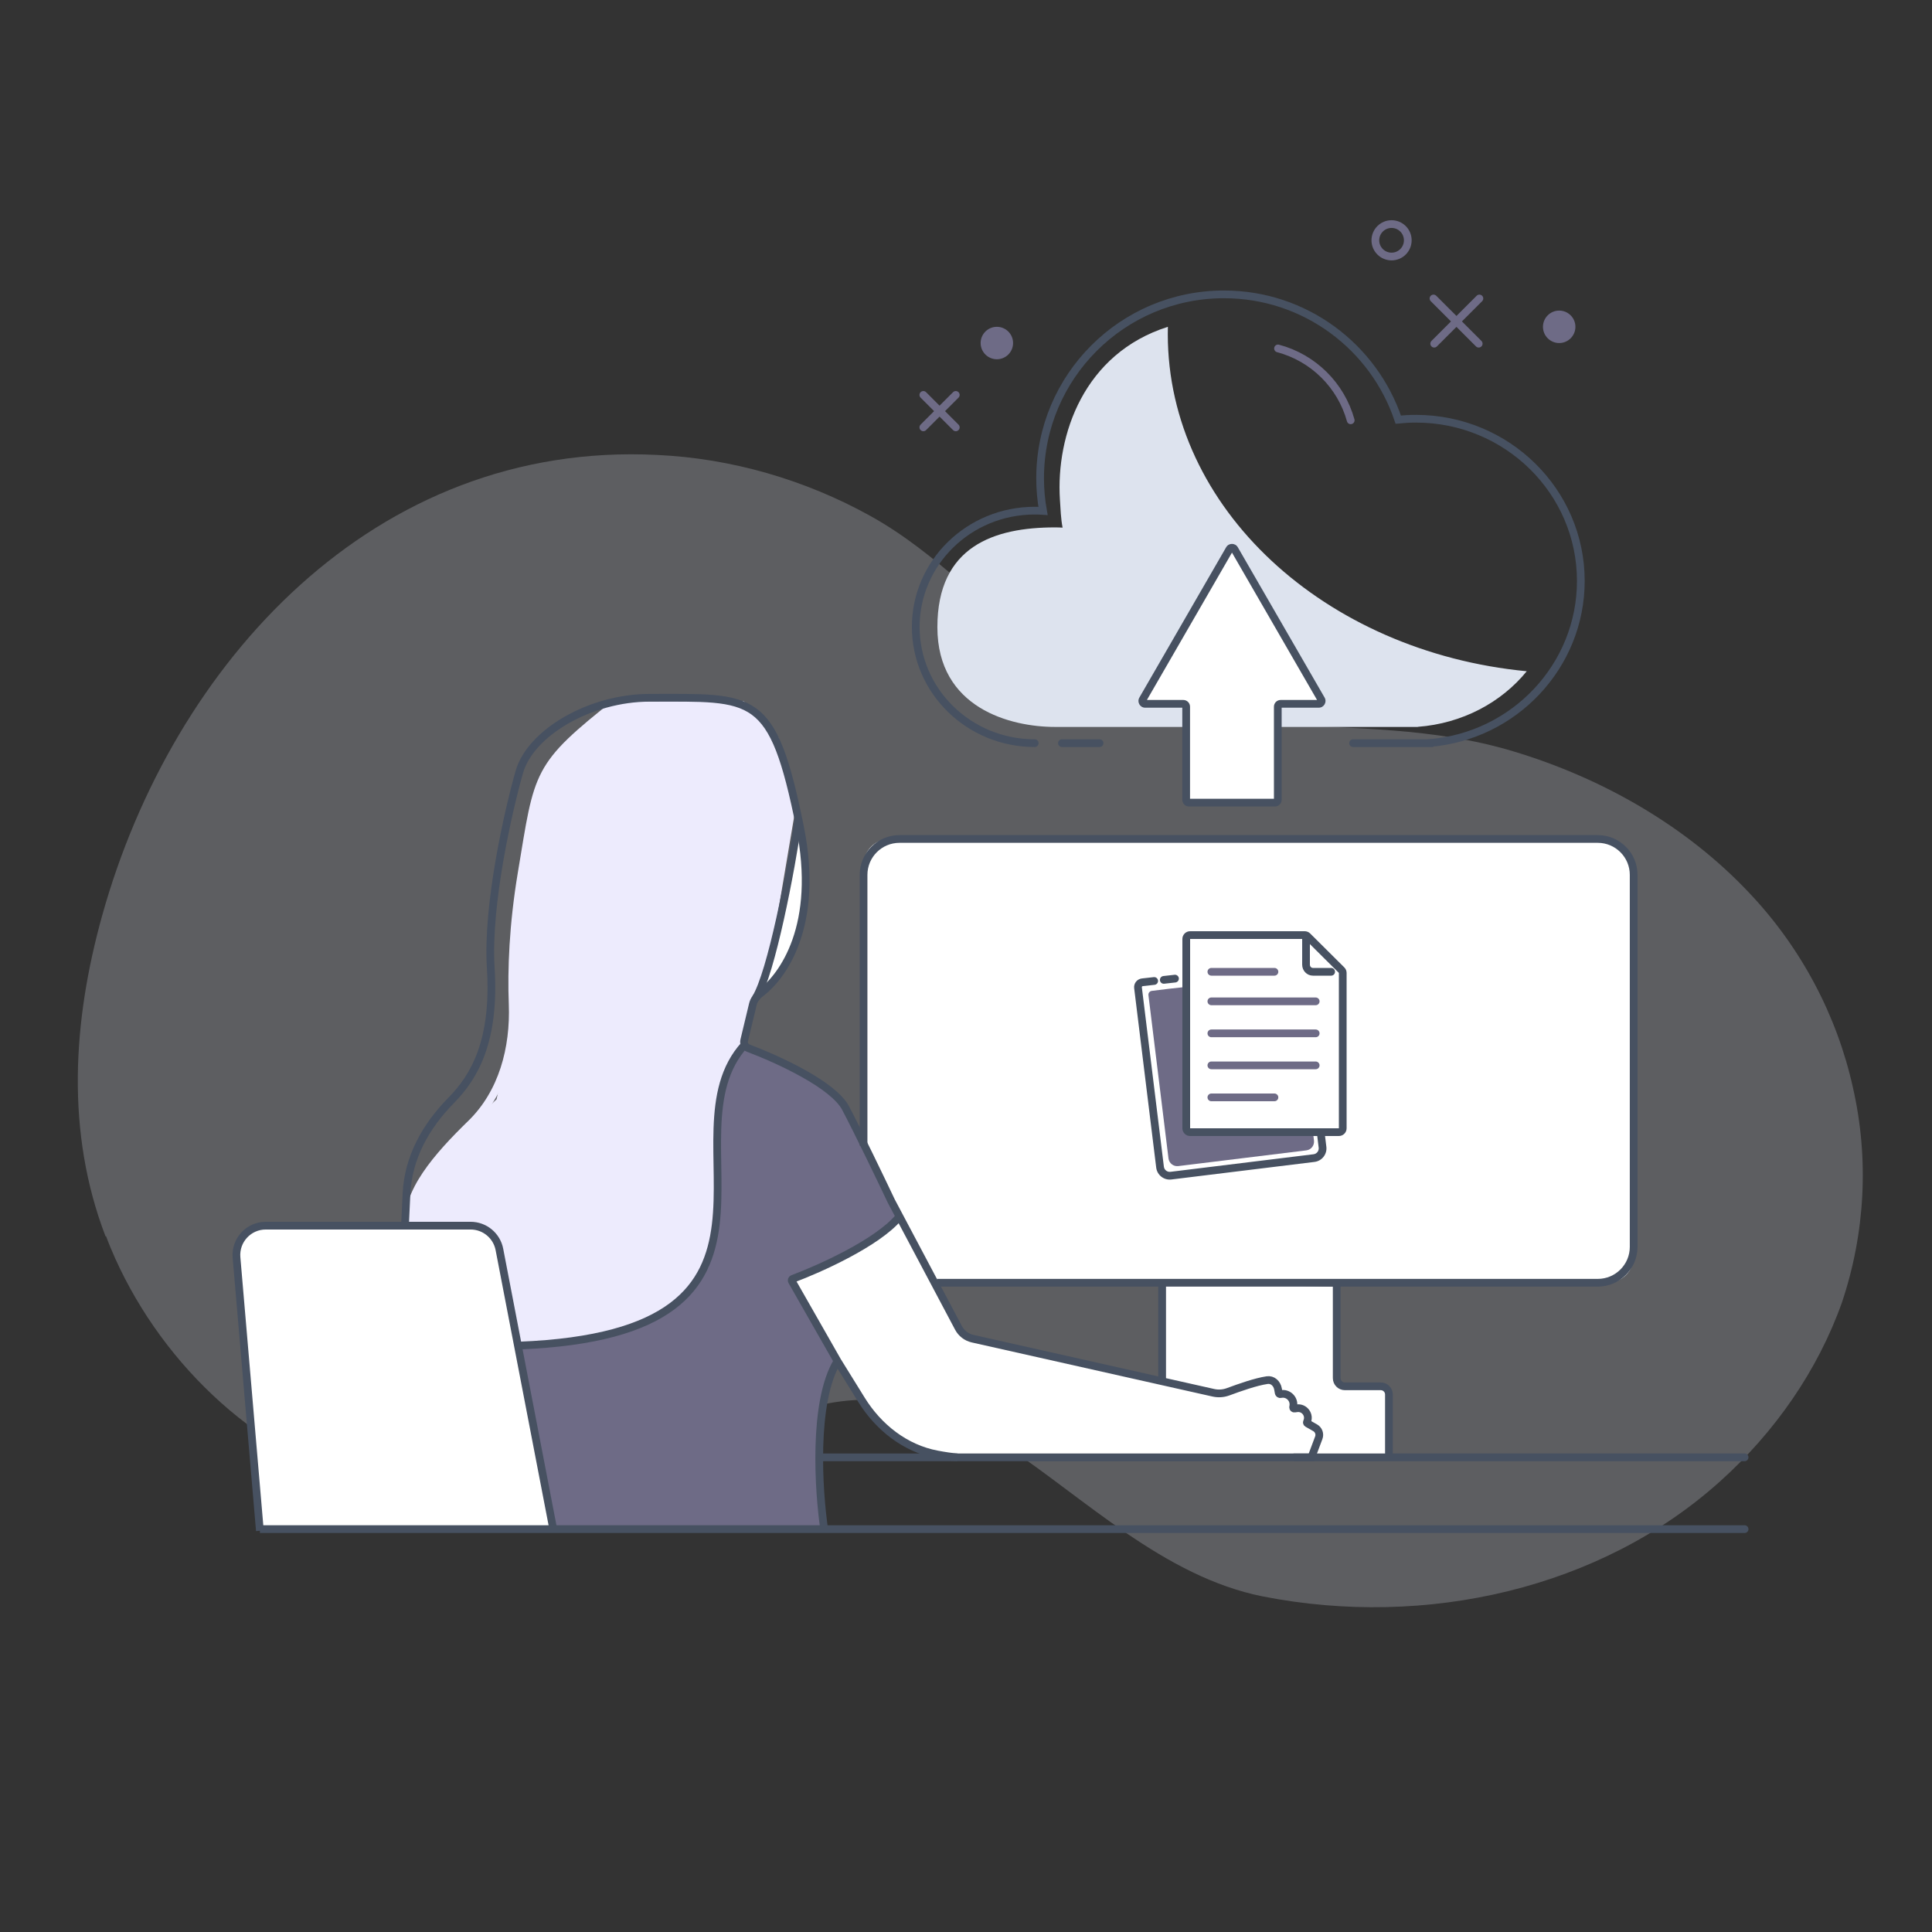 <svg width="240" height="240" viewBox="0 0 240 240" fill="none" xmlns="http://www.w3.org/2000/svg">
<rect x="0" y="0" width="240" height="240" fill="#333333" stroke="none"/>
<g id="Graphics/Upload file" clip-path="url(#clip0_330_10869)">
<path id="Vector" opacity="0.25" d="M13.175 153.565C13.51 154.495 13.913 155.416 14.316 156.337C20.389 169.799 32.468 181.199 46.923 184.825C64.699 189.258 82.056 181.767 98.404 175.595C107.575 172.132 116.787 174.165 124.768 179.499C134.813 186.157 144.567 195.85 156.84 198.308C177.213 202.321 198.885 197.314 213.649 184.042C220.503 177.894 225.823 170.212 228.811 161.8C231.702 153.191 232.201 143.929 230.171 135.077C228.21 126.216 223.788 117.756 217.279 110.9C209.538 102.678 199.165 96.691 187.957 93.324C168.09 87.361 148.134 94.227 130.273 81.377C122.616 75.86 116.413 68.684 108.113 64.09C100.037 59.605 90.879 56.937 81.604 56.514C46.521 54.759 21.458 82.305 12.698 113.715C9.025 126.888 8.155 140.658 13.107 153.574L13.175 153.565Z" fill="#DDE3EE"/>
<rect id="Rectangle 1523" x="107.273" y="104.216" width="95.664" height="55.129" rx="3.243" fill="white"/>
<path id="Rectangle 1525" d="M29.16 155.16L31.44 152.16H45.36L59.76 152.52L61.68 154.08L68.88 190.08H32.16L29.16 155.16Z" fill="white"/>
<path id="Rectangle 1527" d="M98.4 158.88L105.48 155.88L111.96 151.44L119.28 165.48L124.08 167.04L135.72 169.68L152.16 173.16L157.8 171.48L159.48 173.16L161.64 174.84L164.04 178.08L162.96 181.08H138.6H121.44L114.48 180.48L110.52 177.96L107.28 174.72L98.4 158.88Z" fill="white"/>
<path id="Rectangle 1526" d="M89.28 136.32L90.48 132.96L92.28 129.72L99.72 133.32L104.4 136.68L111.72 150.96L110.16 152.88L98.4 159.36L103.92 168.96L102.36 174.12L101.76 179.28L102.24 189.84H68.64L64.32 167.52L78.84 165L85.32 160.8L88.56 155.04L89.28 146.88V136.32Z" fill="#6E6B86"/>
<path id="Rectangle 1528" d="M144.36 159.36L165.96 159.84L166.32 172.08H172.32V181.2H163.2L163.8 177.96L162.6 176.88L162.48 175.8L160.32 173.76L157.8 171.36L150.72 173.04L144.36 171.36V159.36Z" fill="white"/>
<path id="Rectangle 1529" d="M76.08 87.12H92.4L96.72 91.68L98.88 100.08L95.4 120.72L91.68 130.8L89.16 136.56V149.4L87.96 157.44L83.52 162.6L73.44 166.32L64.56 167.4L63 161.64L61.68 153.72L58.8 152.04H50.4L51.96 147.36L57.36 140.64L61.68 136.56L63 130.8L63.84 124.56V116.4L64.56 108.36L66.36 98.64L69.72 93.24L76.08 87.12Z" fill="#EDEBFD"/>
<path id="Vector 639" d="M76.8 87.12C66.48 95.28 66.912 95.808 64.8 108.48C63.731 114.893 63.519 120.429 63.684 124.727C63.894 130.208 62.435 135.765 58.502 139.588C54.383 143.593 50.274 148.235 50.88 152.4" stroke="#EDEBFD" stroke-width="0.96"/>
<path id="Rectangle 1530" d="M99.36 101.881L100.08 105.841L99.6 115.201L96.12 122.161L94.68 122.401L99.36 101.881Z" fill="white"/>
<g id="Group 69">
<path id="Vector 628" d="M216.721 190.433C216.986 190.433 217.201 190.218 217.201 189.953C217.201 189.688 216.986 189.473 216.721 189.473V190.433ZM32.284 190.433H216.721V189.473H32.284V190.433Z" fill="#475161"/>
<path id="Vector 629" d="M68.766 190.155L62.039 155.212C61.709 153.495 60.206 152.254 58.457 152.254H33.015C30.877 152.254 29.198 154.083 29.38 156.213L32.284 190.155" stroke="#475161" stroke-width="0.96"/>
<path id="Vector 630" d="M102.411 190.155C101.667 185.224 100.951 174.103 104.032 169.077M104.032 169.077L107.013 173.886C109.138 177.312 112.444 179.925 116.406 180.675C117.347 180.853 118.228 180.987 118.929 181.035M104.032 169.077L98.374 159.151C98.312 159.042 98.36 158.905 98.478 158.861C101.882 157.586 108.936 154.413 111.632 151.241" stroke="#475161" stroke-width="0.96"/>
<path id="Vector 631" d="M50.322 151.943L50.496 148.285C50.711 143.78 52.898 139.891 56.062 136.676C58.962 133.729 61.529 129.286 60.963 120.224C60.476 112.441 63.125 100.767 64.51 95.903C65.895 91.034 73.281 86.677 80.724 86.681C93.733 86.686 95.97 85.875 99.37 102.692C101.853 114.969 97.267 121.282 94.472 123.39C94.02 123.731 93.658 124.191 93.526 124.742L92.446 129.246C92.35 129.648 92.571 130.057 92.958 130.204C96.739 131.633 103.521 134.757 105.045 137.654C106.667 140.735 109.504 146.64 110.72 149.207L119.07 164.958C119.431 165.638 120.07 166.126 120.821 166.295L150.731 173.015C151.338 173.152 151.971 173.109 152.555 172.894C153.967 172.372 155.963 171.659 157.407 171.444C158.089 171.343 158.635 171.862 158.758 172.54L158.847 173.031C158.866 173.137 158.969 173.205 159.073 173.181V173.181C159.985 172.975 160.814 173.76 160.659 174.682L160.639 174.802C160.622 174.903 160.707 174.991 160.808 174.978L161.109 174.938C162.052 174.814 162.759 175.781 162.354 176.641V176.641C162.325 176.704 162.349 176.78 162.409 176.814L163.375 177.364C163.808 177.611 163.997 178.135 163.823 178.601L162.91 181.035H160.681" stroke="#475161" stroke-width="0.96"/>
<path id="Vector 632" d="M64.51 167.151C102.613 165.631 82.142 141.107 92.51 129.776" stroke="#475161" stroke-width="0.96"/>
<path id="Vector 633" d="M99.194 101.655C98.248 108.31 95.808 120.846 93.881 123.996" stroke="#475161" stroke-width="0.96"/>
<path id="Vector 635" d="M216.721 181.515C216.986 181.515 217.201 181.3 217.201 181.035C217.201 180.77 216.986 180.555 216.721 180.555L216.721 181.515ZM101.802 181.515L216.721 181.515L216.721 180.555L101.802 180.555L101.802 181.515Z" fill="#475161"/>
<path id="Vector 636" d="M107.274 142.323V108.679C107.274 106.216 109.271 104.22 111.733 104.22H198.48C200.942 104.22 202.939 106.216 202.939 108.679V154.889C202.939 157.352 200.942 159.348 198.48 159.348H116.395" stroke="#475161" stroke-width="0.96"/>
<path id="Vector 637" d="M166.051 159.444V171.2C166.051 171.759 166.505 172.213 167.064 172.213H171.523C172.083 172.213 172.537 172.667 172.537 173.226V180.932" stroke="#475161" stroke-width="0.96"/>
<path id="Vector 638" d="M144.365 159.448V171.406" stroke="#475161" stroke-width="0.96"/>
</g>
<g id="Group 68">
<g id="Shape">
<path fill-rule="evenodd" clip-rule="evenodd" d="M136.593 92.317H131.915H136.593Z" fill="white"/>
<path d="M128.535 92.317C120.374 92.317 113.758 85.851 113.758 77.876C113.758 69.9 120.374 63.434 128.535 63.434C128.882 63.434 129.227 63.446 129.568 63.469C129.331 62.15 129.207 60.792 129.207 59.404C129.207 46.792 139.431 36.567 152.044 36.567C162.113 36.567 170.66 43.084 173.698 52.13C174.418 52.055 175.149 52.016 175.889 52.016C187.203 52.016 196.375 61.038 196.375 72.166C196.375 82.739 188.097 91.462 177.568 92.302V92.317H168.082M136.593 92.317H131.915" stroke="#475161" stroke-width="0.96" stroke-linecap="round"/>
</g>
<path id="Shape_2" fill-rule="evenodd" clip-rule="evenodd" d="M145.067 41.499C145.067 63.143 164.559 80.978 189.658 83.385C186.513 87.253 181.655 89.877 176.122 90.289V90.302H131.049C125.581 90.302 116.445 87.998 116.445 77.908C116.445 67.819 123.548 65.515 131.049 65.515C131.368 65.515 131.685 65.525 131.998 65.544C131.781 64.412 131.742 63.246 131.667 62.056C131.157 54.021 134.663 43.894 145.079 40.598C145.071 40.898 145.067 41.198 145.067 41.499ZM152.122 75.362C150.081 75.362 148.427 76.997 148.427 79.014C148.427 81.031 150.081 82.666 152.122 82.666C154.163 82.666 155.818 81.031 155.818 79.014C155.818 76.997 154.163 75.362 152.122 75.362Z" fill="#DDE3EE"/>
<path id="Oval" d="M158.761 43.284C163.133 44.441 166.585 47.86 167.788 52.213" stroke="#6E6B86" stroke-width="0.96" stroke-linecap="round"/>
<path id="Oval_2" d="M172.866 31.866C173.979 31.866 174.881 30.964 174.881 29.851C174.881 28.738 173.979 27.836 172.866 27.836C171.753 27.836 170.851 28.738 170.851 29.851C170.851 30.964 171.753 31.866 172.866 31.866Z" stroke="#6E6B86" stroke-width="0.96"/>
<path id="Oval_3" d="M193.688 42.613C194.801 42.613 195.703 41.711 195.703 40.598C195.703 39.485 194.801 38.583 193.688 38.583C192.575 38.583 191.673 39.485 191.673 40.598C191.673 41.711 192.575 42.613 193.688 42.613Z" fill="#6E6B86"/>
<path id="Line-5" d="M178.076 37.078L183.69 42.692M183.776 37.078L178.162 42.692L183.776 37.078Z" stroke="#6E6B86" stroke-width="0.96" stroke-linecap="round" stroke-linejoin="round"/>
<path id="Line-4" d="M114.701 49.058L118.731 53.088M118.731 49.058L114.701 53.088L118.731 49.058Z" stroke="#6E6B86" stroke-width="0.96" stroke-linecap="round" stroke-linejoin="round"/>
<path id="Oval_4" d="M123.833 44.628C124.946 44.628 125.848 43.726 125.848 42.613C125.848 41.5 124.946 40.598 123.833 40.598C122.72 40.598 121.818 41.5 121.818 42.613C121.818 43.726 122.72 44.628 123.833 44.628Z" fill="#6E6B86"/>
<g id="Union">
<path fill-rule="evenodd" clip-rule="evenodd" d="M163.824 87.432C164.098 87.432 164.269 87.136 164.132 86.898L153.349 68.222C153.212 67.985 152.87 67.985 152.733 68.222L141.95 86.898C141.813 87.136 141.984 87.432 142.258 87.432H146.993C147.189 87.432 147.349 87.591 147.349 87.788V99.35C147.349 99.547 147.508 99.706 147.704 99.706H158.377C158.573 99.706 158.732 99.547 158.732 99.35V87.788C158.732 87.591 158.892 87.432 159.088 87.432H163.824Z" fill="white"/>
<path d="M164.132 86.898L163.716 87.138L164.132 86.898ZM153.349 68.222L152.933 68.462L153.349 68.222ZM152.733 68.222L152.317 67.982L152.733 68.222ZM152.933 68.462L163.716 87.138L164.548 86.658L153.765 67.982L152.933 68.462ZM142.366 87.138L153.149 68.462L152.317 67.982L141.534 86.658L142.366 87.138ZM146.993 86.952H142.258V87.912H146.993V86.952ZM147.829 99.35V87.788H146.869V99.35H147.829ZM158.377 99.226H147.704V100.186H158.377V99.226ZM158.252 87.788V99.35H159.212V87.788H158.252ZM163.824 86.952H159.088V87.912H163.824V86.952ZM159.212 87.788C159.212 87.856 159.157 87.912 159.088 87.912V86.952C158.627 86.952 158.252 87.326 158.252 87.788H159.212ZM158.377 100.186C158.838 100.186 159.212 99.812 159.212 99.35H158.252C158.252 99.282 158.308 99.226 158.377 99.226V100.186ZM146.869 99.35C146.869 99.812 147.243 100.186 147.704 100.186V99.226C147.773 99.226 147.829 99.282 147.829 99.35H146.869ZM146.993 87.912C146.924 87.912 146.869 87.856 146.869 87.788H147.829C147.829 87.326 147.454 86.952 146.993 86.952V87.912ZM141.534 86.658C141.213 87.216 141.615 87.912 142.258 87.912V86.952C142.354 86.952 142.414 87.056 142.366 87.138L141.534 86.658ZM163.716 87.138C163.669 87.056 163.728 86.952 163.824 86.952V87.912C164.467 87.912 164.869 87.216 164.548 86.658L163.716 87.138ZM153.765 67.982C153.443 67.425 152.639 67.425 152.317 67.982L153.149 68.462C153.101 68.545 152.981 68.545 152.933 68.462L153.765 67.982Z" fill="#475161"/>
</g>
</g>
<g id="Shape_3">
<path fill-rule="evenodd" clip-rule="evenodd" d="M161.211 119.852L164.034 140.443L164.288 142.509C164.369 143.174 163.896 143.78 163.231 143.862L145.457 146.044C144.792 146.126 144.186 145.652 144.104 144.987L141.368 122.701C141.327 122.368 141.564 122.066 141.896 122.025C141.899 122.024 141.901 122.024 141.903 122.024L143.377 121.859M144.569 121.724L145.962 121.568L144.569 121.724Z" fill="white"/>
<path d="M161.686 119.787C161.65 119.524 161.408 119.341 161.146 119.377C160.883 119.413 160.699 119.655 160.735 119.917L161.686 119.787ZM164.034 140.443L164.51 140.384L164.509 140.378L164.034 140.443ZM164.288 142.509L164.764 142.45L164.288 142.509ZM163.231 143.862L163.289 144.338L163.231 143.862ZM145.457 146.044L145.516 146.52L145.457 146.044ZM144.104 144.987L144.581 144.928L144.104 144.987ZM141.903 122.024L141.956 122.501L141.903 122.024ZM143.431 122.336C143.694 122.306 143.884 122.068 143.854 121.805C143.825 121.542 143.587 121.352 143.324 121.382L143.431 122.336ZM144.516 121.247C144.252 121.277 144.063 121.515 144.092 121.778C144.122 122.041 144.359 122.231 144.623 122.201L144.516 121.247ZM146.015 122.045C146.279 122.016 146.468 121.778 146.439 121.515C146.409 121.251 146.171 121.062 145.908 121.091L146.015 122.045ZM160.735 119.917L163.558 140.508L164.509 140.378L161.686 119.787L160.735 119.917ZM163.557 140.501L163.811 142.567L164.764 142.45L164.51 140.384L163.557 140.501ZM163.811 142.567C163.861 142.969 163.574 143.336 163.172 143.385L163.289 144.338C164.218 144.224 164.878 143.379 164.764 142.45L163.811 142.567ZM163.172 143.385L145.399 145.567L145.516 146.52L163.289 144.338L163.172 143.385ZM145.399 145.567C144.996 145.617 144.63 145.331 144.581 144.928L143.628 145.045C143.742 145.974 144.587 146.634 145.516 146.52L145.399 145.567ZM144.581 144.928L141.844 122.643L140.891 122.76L143.628 145.045L144.581 144.928ZM141.844 122.643C141.836 122.573 141.885 122.51 141.955 122.501L141.838 121.548C141.242 121.621 140.818 122.164 140.891 122.76L141.844 122.643ZM141.955 122.501C141.955 122.501 141.956 122.501 141.956 122.501L141.849 121.547C141.845 121.547 141.842 121.548 141.838 121.548L141.955 122.501ZM141.956 122.501L143.431 122.336L143.324 121.382L141.849 121.547L141.956 122.501ZM144.623 122.201L146.015 122.045L145.908 121.091L144.516 121.247L144.623 122.201Z" fill="#475161"/>
</g>
<path id="Rectangle" fill-rule="evenodd" clip-rule="evenodd" d="M160.442 121.145L162.997 139.805L163.227 141.677C163.301 142.28 162.878 142.829 162.282 142.902L146.366 144.856C145.77 144.929 145.227 144.5 145.153 143.897L142.663 123.625C142.631 123.362 142.818 123.122 143.081 123.09L145.176 122.833" fill="#6E6B86"/>
<path id="Rectangle_2" d="M147.36 116.64C147.36 116.375 147.575 116.16 147.84 116.16H162.077C162.204 116.16 162.326 116.21 162.415 116.299L166.658 120.517C166.749 120.607 166.8 120.729 166.8 120.857V140.16C166.8 140.425 166.585 140.64 166.32 140.64H147.84C147.575 140.64 147.36 140.425 147.36 140.16V116.64Z" fill="white" stroke="#475161" stroke-width="0.96"/>
<path id="Shape_4" d="M162.24 116.4V119.833C162.24 120.323 162.623 120.72 163.096 120.72H165.36" stroke="#475161" stroke-width="0.96" stroke-linecap="round" stroke-linejoin="round"/>
<path id="lines" d="M150.48 136.32H158.316M150.48 120.72H158.316H150.48ZM150.48 124.39H163.44H150.48ZM150.48 128.367H163.44H150.48ZM150.48 132.343H163.44H150.48Z" stroke="#6E6B86" stroke-width="0.96" stroke-linecap="round" stroke-linejoin="round"/>
</g>
<defs>
<clipPath id="clip0_330_10869">
<rect width="240" height="240" fill="white"/>
</clipPath>
</defs>
</svg>
